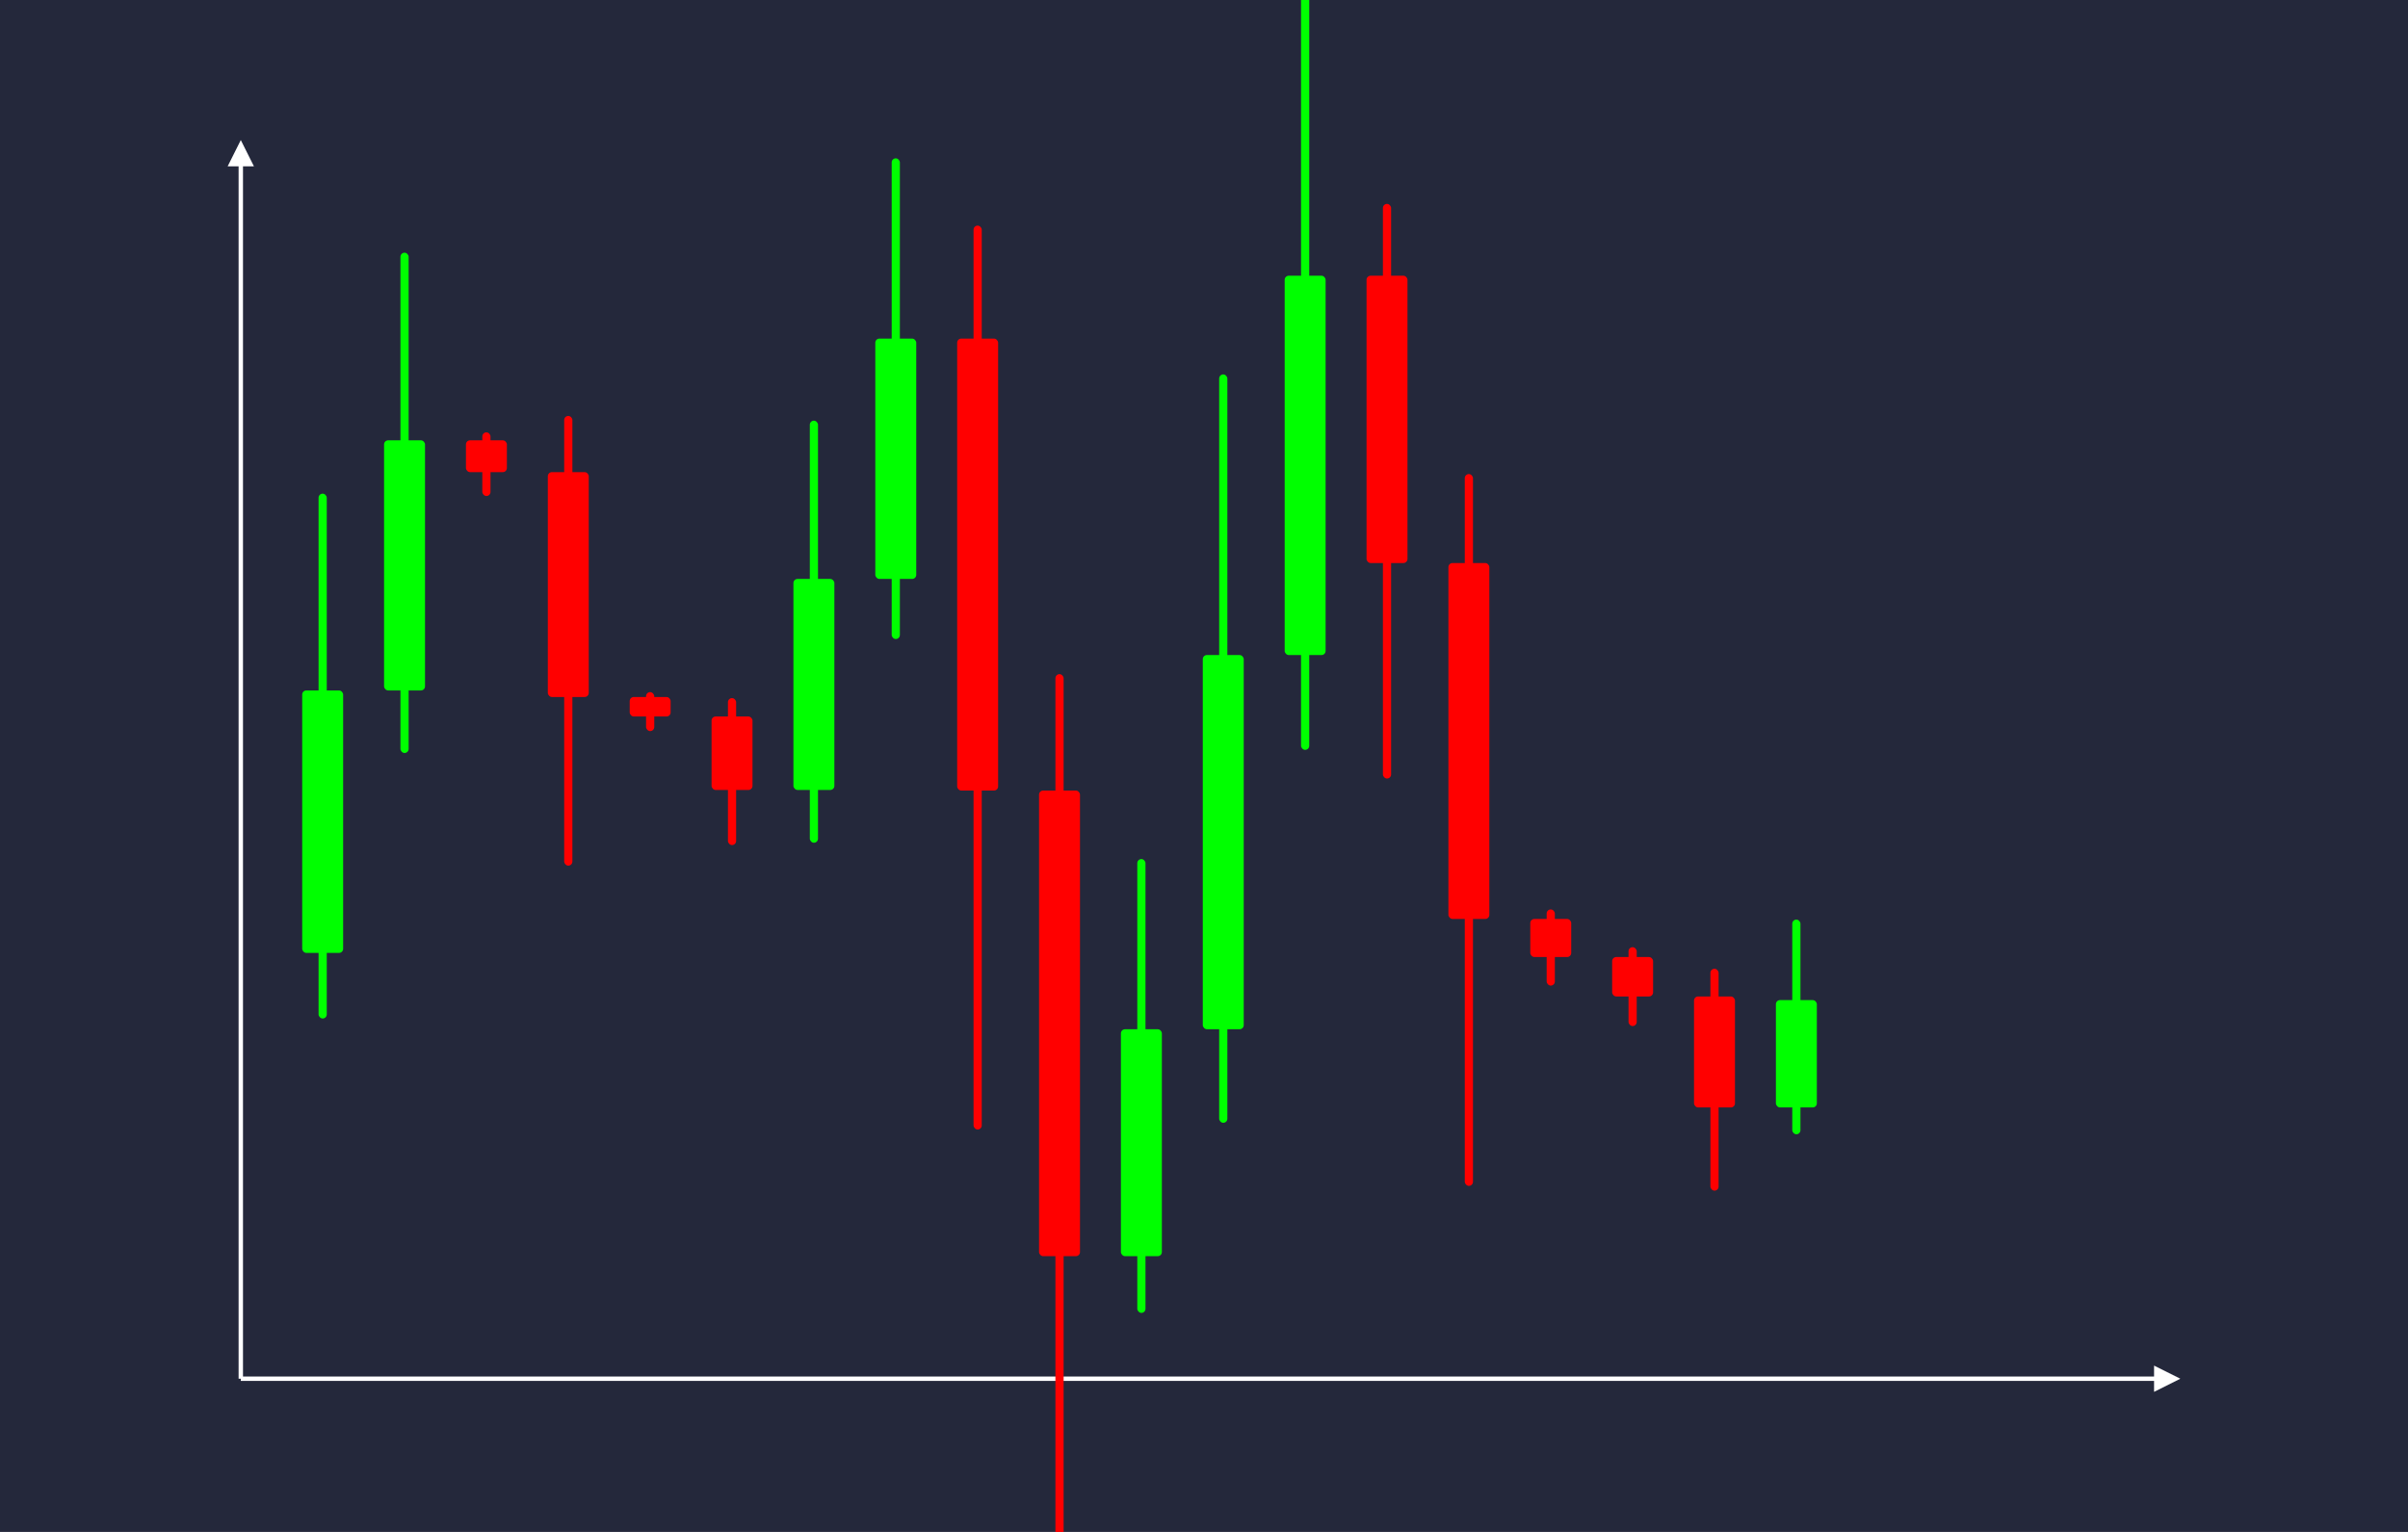 <svg width='1100' height='700' viewBox='0 0 1100 700' fill='none' xmlns='http://www.w3.org/2000/svg'>
            <style>
                .regular {
                    font: normal 25.3px sans-serif;
                }
            </style>

            <defs>
                <marker id='arrow' viewBox='0 0 10 10' refX='5' refY='5' markerWidth='6' markerHeight='6' orient='auto-start-reverse'>
                    <path fill='#fff' d='M 0 0 L 10 5 L 0 10 z' />
                </marker>
            </defs>

            <rect width='1100' height='700' fill='#24283b'/>

            <line x1='110' y1='630' x2='110' y2='70' stroke='#fff' stroke-width='2' marker-end='url(#arrow)'/>
            <line x1='110' y1='630' x2='990' y2='630' stroke='#fff' stroke-width='2' marker-end='url(#arrow)'/>

            <rect x='138.05' y='315.50' width='18.70' height='119.92' rx='1.87' fill='#0f0' /><rect x='145.53' y='225.57' width='3.74' height='239.83' rx='1.87' fill='#0f0' />
<rect x='175.45' y='201.20' width='18.70' height='114.30' rx='1.87' fill='#0f0' /><rect x='182.93' y='115.47' width='3.74' height='228.61' rx='1.87' fill='#0f0' />
<rect x='212.85' y='201.20' width='18.70' height='14.54' rx='1.87' fill='#f00' /><rect x='220.33' y='197.56' width='3.74' height='29.09' rx='1.87' fill='#f00' />
<rect x='250.25' y='215.74' width='18.70' height='102.75' rx='1.87' fill='#f00' /><rect x='257.73' y='190.05' width='3.74' height='205.50' rx='1.87' fill='#f00' />
<rect x='287.65' y='318.49' width='18.70' height='8.91' rx='1.87' fill='#f00' /><rect x='295.13' y='316.26' width='3.74' height='17.81' rx='1.87' fill='#f00' />
<rect x='325.05' y='327.40' width='18.70' height='33.58' rx='1.87' fill='#f00' /><rect x='332.53' y='319.00' width='3.74' height='67.15' rx='1.87' fill='#f00' />
<rect x='362.45' y='264.54' width='18.70' height='96.43' rx='1.87' fill='#0f0' /><rect x='369.93' y='192.22' width='3.74' height='192.87' rx='1.87' fill='#0f0' />
<rect x='399.85' y='154.72' width='18.70' height='109.82' rx='1.87' fill='#0f0' /><rect x='407.33' y='72.35' width='3.74' height='219.65' rx='1.87' fill='#0f0' />
<rect x='437.25' y='154.72' width='18.70' height='206.52' rx='1.87' fill='#f00' /><rect x='444.73' y='103.09' width='3.74' height='413.04' rx='1.87' fill='#f00' />
<rect x='474.65' y='361.24' width='18.70' height='212.76' rx='1.87' fill='#f00' /><rect x='482.13' y='308.05' width='3.74' height='425.52' rx='1.87' fill='#f00' />
<rect x='512.05' y='470.31' width='18.70' height='103.69' rx='1.87' fill='#0f0' /><rect x='519.53' y='392.54' width='3.74' height='207.38' rx='1.87' fill='#0f0' />
<rect x='549.45' y='299.32' width='18.70' height='170.98' rx='1.87' fill='#0f0' /><rect x='556.93' y='171.09' width='3.74' height='341.97' rx='1.87' fill='#0f0' />
<rect x='586.85' y='125.99' width='18.70' height='173.33' rx='1.87' fill='#0f0' /><rect x='594.33' y='-4.01' width='3.74' height='346.66' rx='1.87' fill='#0f0' />
<rect x='624.25' y='125.99' width='18.70' height='131.29' rx='1.87' fill='#f00' /><rect x='631.73' y='93.17' width='3.74' height='262.58' rx='1.87' fill='#f00' />
<rect x='661.65' y='257.28' width='18.70' height='162.63' rx='1.87' fill='#f00' /><rect x='669.13' y='216.62' width='3.74' height='325.26' rx='1.87' fill='#f00' />
<rect x='699.05' y='419.91' width='18.70' height='17.40' rx='1.87' fill='#f00' /><rect x='706.53' y='415.56' width='3.74' height='34.80' rx='1.87' fill='#f00' />
<rect x='736.45' y='437.31' width='18.70' height='18.02' rx='1.87' fill='#f00' /><rect x='743.93' y='432.81' width='3.74' height='36.04' rx='1.87' fill='#f00' />
<rect x='773.85' y='455.33' width='18.70' height='50.71' rx='1.87' fill='#f00' /><rect x='781.33' y='442.66' width='3.74' height='101.41' rx='1.87' fill='#f00' />
<rect x='811.25' y='456.99' width='18.70' height='49.05' rx='1.87' fill='#0f0' /><rect x='818.73' y='420.20' width='3.74' height='98.10' rx='1.87' fill='#0f0' />

        </svg>